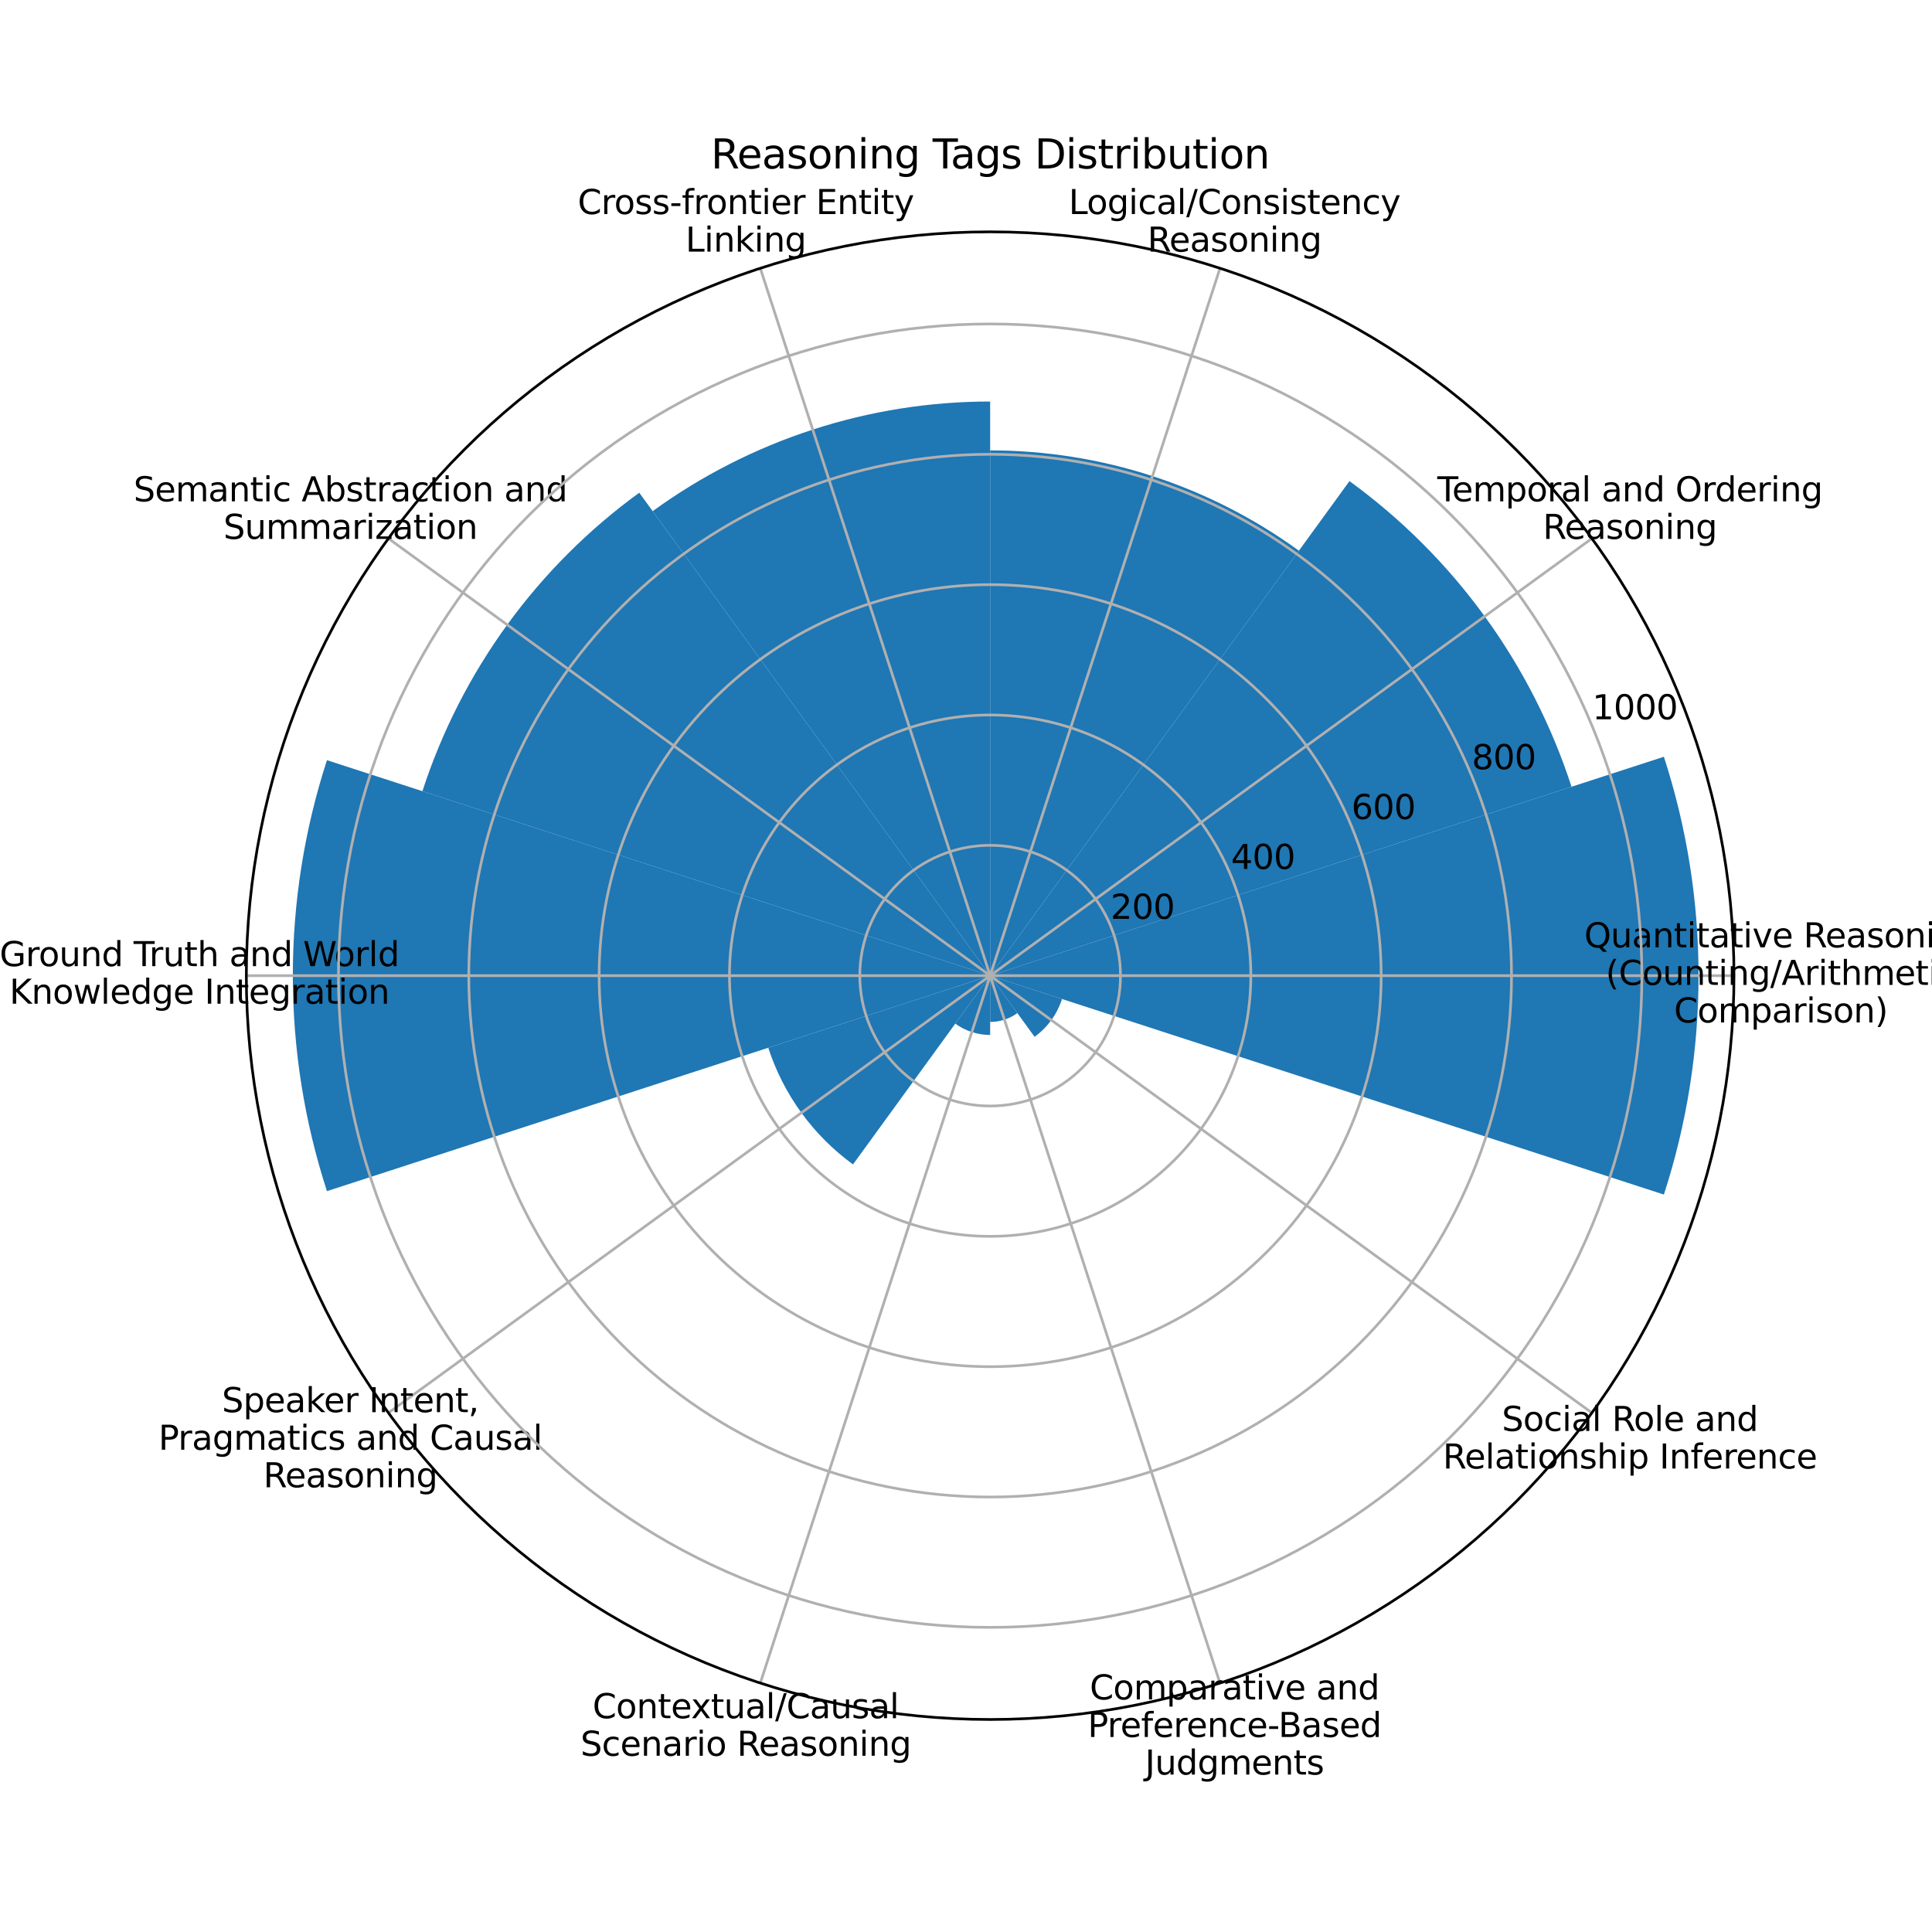 <?xml version="1.0" encoding="utf-8" standalone="no"?>
<!DOCTYPE svg PUBLIC "-//W3C//DTD SVG 1.1//EN"
  "http://www.w3.org/Graphics/SVG/1.1/DTD/svg11.dtd">
<svg xmlns:xlink="http://www.w3.org/1999/xlink" width="576pt" height="576pt" viewBox="0 0 576 576" xmlns="http://www.w3.org/2000/svg" version="1.1">
 <defs>
  <style type="text/css">*{stroke-linejoin: round; stroke-linecap: butt}</style>
 </defs>
 <g id="figure_1">
  <g id="patch_1">
   <path d="M 0 576 
L 576 576 
L 576 0 
L 0 0 
z
" style="fill: #ffffff"/>
  </g>
  <g id="axes_1">
   <g id="patch_2">
    <path d="M 516.96 290.88 
C 516.96 261.759 511.224 232.921 500.08 206.016 
C 488.935 179.112 472.6 154.664 452.008 134.072 
C 431.416 113.48 406.968 97.145 380.064 86 
C 353.159 74.856 324.321 69.12 295.2 69.12 
C 266.079 69.12 237.241 74.856 210.336 86 
C 183.432 97.145 158.984 113.48 138.392 134.072 
C 117.8 154.664 101.465 179.112 90.32 206.016 
C 79.176 232.921 73.44 261.759 73.44 290.88 
C 73.44 320.001 79.176 348.839 90.32 375.744 
C 101.465 402.648 117.8 427.096 138.392 447.688 
C 158.984 468.28 183.432 484.615 210.336 495.76 
C 237.241 506.904 266.079 512.64 295.2 512.64 
C 324.321 512.64 353.159 506.904 380.064 495.76 
C 406.968 484.615 431.416 468.28 452.008 447.688 
C 472.6 427.096 488.935 402.648 500.08 375.744 
C 511.224 348.839 516.96 320.001 516.96 290.88 
M 295.2 290.88 
C 295.2 290.88 295.2 290.88 295.2 290.88 
C 295.2 290.88 295.2 290.88 295.2 290.88 
C 295.2 290.88 295.2 290.88 295.2 290.88 
C 295.2 290.88 295.2 290.88 295.2 290.88 
C 295.2 290.88 295.2 290.88 295.2 290.88 
C 295.2 290.88 295.2 290.88 295.2 290.88 
C 295.2 290.88 295.2 290.88 295.2 290.88 
C 295.2 290.88 295.2 290.88 295.2 290.88 
C 295.2 290.88 295.2 290.88 295.2 290.88 
C 295.2 290.88 295.2 290.88 295.2 290.88 
C 295.2 290.88 295.2 290.88 295.2 290.88 
C 295.2 290.88 295.2 290.88 295.2 290.88 
C 295.2 290.88 295.2 290.88 295.2 290.88 
C 295.2 290.88 295.2 290.88 295.2 290.88 
C 295.2 290.88 295.2 290.88 295.2 290.88 
C 295.2 290.88 295.2 290.88 295.2 290.88 
z
" style="fill: #ffffff"/>
   </g>
   <g id="patch_3">
    <path d="M 295.2 290.88 
C 295.2 290.88 295.2 290.88 295.2 290.88 
C 295.2 290.88 295.2 290.88 295.2 290.88 
L 496.063 225.616 
C 502.912 246.693 506.4 268.718 506.4 290.88 
C 506.4 313.042 502.912 335.067 496.063 356.144 
z
" clip-path="url(#p65aba41183)" style="fill: #1f77b4"/>
   </g>
   <g id="patch_4">
    <path d="M 295.2 290.88 
C 295.2 290.88 295.2 290.88 295.2 290.88 
C 295.2 290.88 295.2 290.88 295.2 290.88 
L 402.324 143.437 
C 417.796 154.678 431.402 168.284 442.643 183.756 
C 453.884 199.228 462.62 216.373 468.53 234.562 
z
" clip-path="url(#p65aba41183)" style="fill: #1f77b4"/>
   </g>
   <g id="patch_5">
    <path d="M 295.2 290.88 
C 295.2 290.88 295.2 290.88 295.2 290.88 
C 295.2 290.88 295.2 290.88 295.2 290.88 
L 295.2 134.277 
C 311.633 134.277 327.964 136.864 343.593 141.942 
C 359.222 147.02 373.954 154.527 387.249 164.186 
z
" clip-path="url(#p65aba41183)" style="fill: #1f77b4"/>
   </g>
   <g id="patch_6">
    <path d="M 295.2 290.88 
C 295.2 290.88 295.2 290.88 295.2 290.88 
C 295.2 290.88 295.2 290.88 295.2 290.88 
L 194.586 152.397 
C 209.118 141.839 225.221 133.634 242.304 128.083 
C 259.387 122.532 277.238 119.705 295.2 119.705 
z
" clip-path="url(#p65aba41183)" style="fill: #1f77b4"/>
   </g>
   <g id="patch_7">
    <path d="M 295.2 290.88 
C 295.2 290.88 295.2 290.88 295.2 290.88 
C 295.2 290.88 295.2 290.88 295.2 290.88 
L 125.935 235.883 
C 131.707 218.121 140.238 201.378 151.215 186.269 
C 162.192 171.16 175.48 157.872 190.589 146.895 
z
" clip-path="url(#p65aba41183)" style="fill: #1f77b4"/>
   </g>
   <g id="patch_8">
    <path d="M 295.2 290.88 
C 295.2 290.88 295.2 290.88 295.2 290.88 
C 295.2 290.88 295.2 290.88 295.2 290.88 
L 97.478 355.124 
C 90.737 334.376 87.303 312.696 87.303 290.88 
C 87.303 269.064 90.737 247.384 97.478 226.636 
z
" clip-path="url(#p65aba41183)" style="fill: #1f77b4"/>
   </g>
   <g id="patch_9">
    <path d="M 295.2 290.88 
C 295.2 290.88 295.2 290.88 295.2 290.88 
C 295.2 290.88 295.2 290.88 295.2 290.88 
L 254.315 347.154 
C 248.41 342.863 243.217 337.67 238.926 331.765 
C 234.636 325.86 231.302 319.316 229.046 312.375 
z
" clip-path="url(#p65aba41183)" style="fill: #1f77b4"/>
   </g>
   <g id="patch_10">
    <path d="M 295.2 290.88 
C 295.2 290.88 295.2 290.88 295.2 290.88 
C 295.2 290.88 295.2 290.88 295.2 290.88 
L 295.2 308.561 
C 293.345 308.561 291.501 308.269 289.736 307.696 
C 287.972 307.122 286.308 306.275 284.807 305.184 
z
" clip-path="url(#p65aba41183)" style="fill: #1f77b4"/>
   </g>
   <g id="patch_11">
    <path d="M 295.2 290.88 
C 295.2 290.88 295.2 290.88 295.2 290.88 
C 295.2 290.88 295.2 290.88 295.2 290.88 
L 303.309 302.04 
C 302.137 302.891 300.84 303.553 299.463 304 
C 298.086 304.447 296.648 304.675 295.2 304.675 
z
" clip-path="url(#p65aba41183)" style="fill: #1f77b4"/>
   </g>
   <g id="patch_12">
    <path d="M 295.2 290.88 
C 295.2 290.88 295.2 290.88 295.2 290.88 
C 295.2 290.88 295.2 290.88 295.2 290.88 
L 316.635 297.845 
C 315.904 300.094 314.824 302.214 313.434 304.128 
C 312.044 306.041 310.361 307.724 308.448 309.114 
z
" clip-path="url(#p65aba41183)" style="fill: #1f77b4"/>
   </g>
   <g id="matplotlib.axis_1">
    <g id="xtick_1">
     <g id="line2d_1">
      <path d="M 295.2 290.88 
L 516.96 290.88 
" clip-path="url(#p65aba41183)" style="fill: none; stroke: #b0b0b0; stroke-width: 0.8; stroke-linecap: square"/>
     </g>
     <g id="text_1">
      <!-- Quantitative Reasoning -->
      <g transform="translate(472.32 282.442) scale(0.1 -0.1)">
       <defs>
        <path id="DejaVuSans-51" d="M 2522 4238 
Q 1834 4238 1429 3725 
Q 1025 3213 1025 2328 
Q 1025 1447 1429 934 
Q 1834 422 2522 422 
Q 3209 422 3611 934 
Q 4013 1447 4013 2328 
Q 4013 3213 3611 3725 
Q 3209 4238 2522 4238 
z
M 3406 84 
L 4238 -825 
L 3475 -825 
L 2784 -78 
Q 2681 -84 2626 -87 
Q 2572 -91 2522 -91 
Q 1538 -91 948 567 
Q 359 1225 359 2328 
Q 359 3434 948 4092 
Q 1538 4750 2522 4750 
Q 3503 4750 4090 4092 
Q 4678 3434 4678 2328 
Q 4678 1516 4351 937 
Q 4025 359 3406 84 
z
" transform="scale(0.016)"/>
        <path id="DejaVuSans-75" d="M 544 1381 
L 544 3500 
L 1119 3500 
L 1119 1403 
Q 1119 906 1312 657 
Q 1506 409 1894 409 
Q 2359 409 2629 706 
Q 2900 1003 2900 1516 
L 2900 3500 
L 3475 3500 
L 3475 0 
L 2900 0 
L 2900 538 
Q 2691 219 2414 64 
Q 2138 -91 1772 -91 
Q 1169 -91 856 284 
Q 544 659 544 1381 
z
M 1991 3584 
L 1991 3584 
z
" transform="scale(0.016)"/>
        <path id="DejaVuSans-61" d="M 2194 1759 
Q 1497 1759 1228 1600 
Q 959 1441 959 1056 
Q 959 750 1161 570 
Q 1363 391 1709 391 
Q 2188 391 2477 730 
Q 2766 1069 2766 1631 
L 2766 1759 
L 2194 1759 
z
M 3341 1997 
L 3341 0 
L 2766 0 
L 2766 531 
Q 2569 213 2275 61 
Q 1981 -91 1556 -91 
Q 1019 -91 701 211 
Q 384 513 384 1019 
Q 384 1609 779 1909 
Q 1175 2209 1959 2209 
L 2766 2209 
L 2766 2266 
Q 2766 2663 2505 2880 
Q 2244 3097 1772 3097 
Q 1472 3097 1187 3025 
Q 903 2953 641 2809 
L 641 3341 
Q 956 3463 1253 3523 
Q 1550 3584 1831 3584 
Q 2591 3584 2966 3190 
Q 3341 2797 3341 1997 
z
" transform="scale(0.016)"/>
        <path id="DejaVuSans-6e" d="M 3513 2113 
L 3513 0 
L 2938 0 
L 2938 2094 
Q 2938 2591 2744 2837 
Q 2550 3084 2163 3084 
Q 1697 3084 1428 2787 
Q 1159 2491 1159 1978 
L 1159 0 
L 581 0 
L 581 3500 
L 1159 3500 
L 1159 2956 
Q 1366 3272 1645 3428 
Q 1925 3584 2291 3584 
Q 2894 3584 3203 3211 
Q 3513 2838 3513 2113 
z
" transform="scale(0.016)"/>
        <path id="DejaVuSans-74" d="M 1172 4494 
L 1172 3500 
L 2356 3500 
L 2356 3053 
L 1172 3053 
L 1172 1153 
Q 1172 725 1289 603 
Q 1406 481 1766 481 
L 2356 481 
L 2356 0 
L 1766 0 
Q 1100 0 847 248 
Q 594 497 594 1153 
L 594 3053 
L 172 3053 
L 172 3500 
L 594 3500 
L 594 4494 
L 1172 4494 
z
" transform="scale(0.016)"/>
        <path id="DejaVuSans-69" d="M 603 3500 
L 1178 3500 
L 1178 0 
L 603 0 
L 603 3500 
z
M 603 4863 
L 1178 4863 
L 1178 4134 
L 603 4134 
L 603 4863 
z
" transform="scale(0.016)"/>
        <path id="DejaVuSans-76" d="M 191 3500 
L 800 3500 
L 1894 563 
L 2988 3500 
L 3597 3500 
L 2284 0 
L 1503 0 
L 191 3500 
z
" transform="scale(0.016)"/>
        <path id="DejaVuSans-65" d="M 3597 1894 
L 3597 1613 
L 953 1613 
Q 991 1019 1311 708 
Q 1631 397 2203 397 
Q 2534 397 2845 478 
Q 3156 559 3463 722 
L 3463 178 
Q 3153 47 2828 -22 
Q 2503 -91 2169 -91 
Q 1331 -91 842 396 
Q 353 884 353 1716 
Q 353 2575 817 3079 
Q 1281 3584 2069 3584 
Q 2775 3584 3186 3129 
Q 3597 2675 3597 1894 
z
M 3022 2063 
Q 3016 2534 2758 2815 
Q 2500 3097 2075 3097 
Q 1594 3097 1305 2825 
Q 1016 2553 972 2059 
L 3022 2063 
z
" transform="scale(0.016)"/>
        <path id="DejaVuSans-20" transform="scale(0.016)"/>
        <path id="DejaVuSans-52" d="M 2841 2188 
Q 3044 2119 3236 1894 
Q 3428 1669 3622 1275 
L 4263 0 
L 3584 0 
L 2988 1197 
Q 2756 1666 2539 1819 
Q 2322 1972 1947 1972 
L 1259 1972 
L 1259 0 
L 628 0 
L 628 4666 
L 2053 4666 
Q 2853 4666 3247 4331 
Q 3641 3997 3641 3322 
Q 3641 2881 3436 2590 
Q 3231 2300 2841 2188 
z
M 1259 4147 
L 1259 2491 
L 2053 2491 
Q 2509 2491 2742 2702 
Q 2975 2913 2975 3322 
Q 2975 3731 2742 3939 
Q 2509 4147 2053 4147 
L 1259 4147 
z
" transform="scale(0.016)"/>
        <path id="DejaVuSans-73" d="M 2834 3397 
L 2834 2853 
Q 2591 2978 2328 3040 
Q 2066 3103 1784 3103 
Q 1356 3103 1142 2972 
Q 928 2841 928 2578 
Q 928 2378 1081 2264 
Q 1234 2150 1697 2047 
L 1894 2003 
Q 2506 1872 2764 1633 
Q 3022 1394 3022 966 
Q 3022 478 2636 193 
Q 2250 -91 1575 -91 
Q 1294 -91 989 -36 
Q 684 19 347 128 
L 347 722 
Q 666 556 975 473 
Q 1284 391 1588 391 
Q 1994 391 2212 530 
Q 2431 669 2431 922 
Q 2431 1156 2273 1281 
Q 2116 1406 1581 1522 
L 1381 1569 
Q 847 1681 609 1914 
Q 372 2147 372 2553 
Q 372 3047 722 3315 
Q 1072 3584 1716 3584 
Q 2034 3584 2315 3537 
Q 2597 3491 2834 3397 
z
" transform="scale(0.016)"/>
        <path id="DejaVuSans-6f" d="M 1959 3097 
Q 1497 3097 1228 2736 
Q 959 2375 959 1747 
Q 959 1119 1226 758 
Q 1494 397 1959 397 
Q 2419 397 2687 759 
Q 2956 1122 2956 1747 
Q 2956 2369 2687 2733 
Q 2419 3097 1959 3097 
z
M 1959 3584 
Q 2709 3584 3137 3096 
Q 3566 2609 3566 1747 
Q 3566 888 3137 398 
Q 2709 -91 1959 -91 
Q 1206 -91 779 398 
Q 353 888 353 1747 
Q 353 2609 779 3096 
Q 1206 3584 1959 3584 
z
" transform="scale(0.016)"/>
        <path id="DejaVuSans-67" d="M 2906 1791 
Q 2906 2416 2648 2759 
Q 2391 3103 1925 3103 
Q 1463 3103 1205 2759 
Q 947 2416 947 1791 
Q 947 1169 1205 825 
Q 1463 481 1925 481 
Q 2391 481 2648 825 
Q 2906 1169 2906 1791 
z
M 3481 434 
Q 3481 -459 3084 -895 
Q 2688 -1331 1869 -1331 
Q 1566 -1331 1297 -1286 
Q 1028 -1241 775 -1147 
L 775 -588 
Q 1028 -725 1275 -790 
Q 1522 -856 1778 -856 
Q 2344 -856 2625 -561 
Q 2906 -266 2906 331 
L 2906 616 
Q 2728 306 2450 153 
Q 2172 0 1784 0 
Q 1141 0 747 490 
Q 353 981 353 1791 
Q 353 2603 747 3093 
Q 1141 3584 1784 3584 
Q 2172 3584 2450 3431 
Q 2728 3278 2906 2969 
L 2906 3500 
L 3481 3500 
L 3481 434 
z
" transform="scale(0.016)"/>
       </defs>
       <use xlink:href="#DejaVuSans-51"/>
       <use xlink:href="#DejaVuSans-75" transform="translate(78.711 0)"/>
       <use xlink:href="#DejaVuSans-61" transform="translate(142.09 0)"/>
       <use xlink:href="#DejaVuSans-6e" transform="translate(203.369 0)"/>
       <use xlink:href="#DejaVuSans-74" transform="translate(266.748 0)"/>
       <use xlink:href="#DejaVuSans-69" transform="translate(305.957 0)"/>
       <use xlink:href="#DejaVuSans-74" transform="translate(333.74 0)"/>
       <use xlink:href="#DejaVuSans-61" transform="translate(372.949 0)"/>
       <use xlink:href="#DejaVuSans-74" transform="translate(434.229 0)"/>
       <use xlink:href="#DejaVuSans-69" transform="translate(473.438 0)"/>
       <use xlink:href="#DejaVuSans-76" transform="translate(501.221 0)"/>
       <use xlink:href="#DejaVuSans-65" transform="translate(560.4 0)"/>
       <use xlink:href="#DejaVuSans-20" transform="translate(621.924 0)"/>
       <use xlink:href="#DejaVuSans-52" transform="translate(653.711 0)"/>
       <use xlink:href="#DejaVuSans-65" transform="translate(718.693 0)"/>
       <use xlink:href="#DejaVuSans-61" transform="translate(780.217 0)"/>
       <use xlink:href="#DejaVuSans-73" transform="translate(841.496 0)"/>
       <use xlink:href="#DejaVuSans-6f" transform="translate(893.596 0)"/>
       <use xlink:href="#DejaVuSans-6e" transform="translate(954.777 0)"/>
       <use xlink:href="#DejaVuSans-69" transform="translate(1018.156 0)"/>
       <use xlink:href="#DejaVuSans-6e" transform="translate(1045.939 0)"/>
       <use xlink:href="#DejaVuSans-67" transform="translate(1109.318 0)"/>
      </g>
      <!-- (Counting/Arithmetic -->
      <g transform="translate(478.705 293.639) scale(0.1 -0.1)">
       <defs>
        <path id="DejaVuSans-28" d="M 1984 4856 
Q 1566 4138 1362 3434 
Q 1159 2731 1159 2009 
Q 1159 1288 1364 580 
Q 1569 -128 1984 -844 
L 1484 -844 
Q 1016 -109 783 600 
Q 550 1309 550 2009 
Q 550 2706 781 3412 
Q 1013 4119 1484 4856 
L 1984 4856 
z
" transform="scale(0.016)"/>
        <path id="DejaVuSans-43" d="M 4122 4306 
L 4122 3641 
Q 3803 3938 3442 4084 
Q 3081 4231 2675 4231 
Q 1875 4231 1450 3742 
Q 1025 3253 1025 2328 
Q 1025 1406 1450 917 
Q 1875 428 2675 428 
Q 3081 428 3442 575 
Q 3803 722 4122 1019 
L 4122 359 
Q 3791 134 3420 21 
Q 3050 -91 2638 -91 
Q 1578 -91 968 557 
Q 359 1206 359 2328 
Q 359 3453 968 4101 
Q 1578 4750 2638 4750 
Q 3056 4750 3426 4639 
Q 3797 4528 4122 4306 
z
" transform="scale(0.016)"/>
        <path id="DejaVuSans-2f" d="M 1625 4666 
L 2156 4666 
L 531 -594 
L 0 -594 
L 1625 4666 
z
" transform="scale(0.016)"/>
        <path id="DejaVuSans-41" d="M 2188 4044 
L 1331 1722 
L 3047 1722 
L 2188 4044 
z
M 1831 4666 
L 2547 4666 
L 4325 0 
L 3669 0 
L 3244 1197 
L 1141 1197 
L 716 0 
L 50 0 
L 1831 4666 
z
" transform="scale(0.016)"/>
        <path id="DejaVuSans-72" d="M 2631 2963 
Q 2534 3019 2420 3045 
Q 2306 3072 2169 3072 
Q 1681 3072 1420 2755 
Q 1159 2438 1159 1844 
L 1159 0 
L 581 0 
L 581 3500 
L 1159 3500 
L 1159 2956 
Q 1341 3275 1631 3429 
Q 1922 3584 2338 3584 
Q 2397 3584 2469 3576 
Q 2541 3569 2628 3553 
L 2631 2963 
z
" transform="scale(0.016)"/>
        <path id="DejaVuSans-68" d="M 3513 2113 
L 3513 0 
L 2938 0 
L 2938 2094 
Q 2938 2591 2744 2837 
Q 2550 3084 2163 3084 
Q 1697 3084 1428 2787 
Q 1159 2491 1159 1978 
L 1159 0 
L 581 0 
L 581 4863 
L 1159 4863 
L 1159 2956 
Q 1366 3272 1645 3428 
Q 1925 3584 2291 3584 
Q 2894 3584 3203 3211 
Q 3513 2838 3513 2113 
z
" transform="scale(0.016)"/>
        <path id="DejaVuSans-6d" d="M 3328 2828 
Q 3544 3216 3844 3400 
Q 4144 3584 4550 3584 
Q 5097 3584 5394 3201 
Q 5691 2819 5691 2113 
L 5691 0 
L 5113 0 
L 5113 2094 
Q 5113 2597 4934 2840 
Q 4756 3084 4391 3084 
Q 3944 3084 3684 2787 
Q 3425 2491 3425 1978 
L 3425 0 
L 2847 0 
L 2847 2094 
Q 2847 2600 2669 2842 
Q 2491 3084 2119 3084 
Q 1678 3084 1418 2786 
Q 1159 2488 1159 1978 
L 1159 0 
L 581 0 
L 581 3500 
L 1159 3500 
L 1159 2956 
Q 1356 3278 1631 3431 
Q 1906 3584 2284 3584 
Q 2666 3584 2933 3390 
Q 3200 3197 3328 2828 
z
" transform="scale(0.016)"/>
        <path id="DejaVuSans-63" d="M 3122 3366 
L 3122 2828 
Q 2878 2963 2633 3030 
Q 2388 3097 2138 3097 
Q 1578 3097 1268 2742 
Q 959 2388 959 1747 
Q 959 1106 1268 751 
Q 1578 397 2138 397 
Q 2388 397 2633 464 
Q 2878 531 3122 666 
L 3122 134 
Q 2881 22 2623 -34 
Q 2366 -91 2075 -91 
Q 1284 -91 818 406 
Q 353 903 353 1747 
Q 353 2603 823 3093 
Q 1294 3584 2113 3584 
Q 2378 3584 2631 3529 
Q 2884 3475 3122 3366 
z
" transform="scale(0.016)"/>
       </defs>
       <use xlink:href="#DejaVuSans-28"/>
       <use xlink:href="#DejaVuSans-43" transform="translate(39.014 0)"/>
       <use xlink:href="#DejaVuSans-6f" transform="translate(108.838 0)"/>
       <use xlink:href="#DejaVuSans-75" transform="translate(170.02 0)"/>
       <use xlink:href="#DejaVuSans-6e" transform="translate(233.398 0)"/>
       <use xlink:href="#DejaVuSans-74" transform="translate(296.777 0)"/>
       <use xlink:href="#DejaVuSans-69" transform="translate(335.986 0)"/>
       <use xlink:href="#DejaVuSans-6e" transform="translate(363.77 0)"/>
       <use xlink:href="#DejaVuSans-67" transform="translate(427.148 0)"/>
       <use xlink:href="#DejaVuSans-2f" transform="translate(490.625 0)"/>
       <use xlink:href="#DejaVuSans-41" transform="translate(524.316 0)"/>
       <use xlink:href="#DejaVuSans-72" transform="translate(592.725 0)"/>
       <use xlink:href="#DejaVuSans-69" transform="translate(633.838 0)"/>
       <use xlink:href="#DejaVuSans-74" transform="translate(661.621 0)"/>
       <use xlink:href="#DejaVuSans-68" transform="translate(700.83 0)"/>
       <use xlink:href="#DejaVuSans-6d" transform="translate(764.209 0)"/>
       <use xlink:href="#DejaVuSans-65" transform="translate(861.621 0)"/>
       <use xlink:href="#DejaVuSans-74" transform="translate(923.145 0)"/>
       <use xlink:href="#DejaVuSans-69" transform="translate(962.354 0)"/>
       <use xlink:href="#DejaVuSans-63" transform="translate(990.137 0)"/>
      </g>
      <!-- Comparison) -->
      <g transform="translate(499.072 304.837) scale(0.1 -0.1)">
       <defs>
        <path id="DejaVuSans-70" d="M 1159 525 
L 1159 -1331 
L 581 -1331 
L 581 3500 
L 1159 3500 
L 1159 2969 
Q 1341 3281 1617 3432 
Q 1894 3584 2278 3584 
Q 2916 3584 3314 3078 
Q 3713 2572 3713 1747 
Q 3713 922 3314 415 
Q 2916 -91 2278 -91 
Q 1894 -91 1617 61 
Q 1341 213 1159 525 
z
M 3116 1747 
Q 3116 2381 2855 2742 
Q 2594 3103 2138 3103 
Q 1681 3103 1420 2742 
Q 1159 2381 1159 1747 
Q 1159 1113 1420 752 
Q 1681 391 2138 391 
Q 2594 391 2855 752 
Q 3116 1113 3116 1747 
z
" transform="scale(0.016)"/>
        <path id="DejaVuSans-29" d="M 513 4856 
L 1013 4856 
Q 1481 4119 1714 3412 
Q 1947 2706 1947 2009 
Q 1947 1309 1714 600 
Q 1481 -109 1013 -844 
L 513 -844 
Q 928 -128 1133 580 
Q 1338 1288 1338 2009 
Q 1338 2731 1133 3434 
Q 928 4138 513 4856 
z
" transform="scale(0.016)"/>
       </defs>
       <use xlink:href="#DejaVuSans-43"/>
       <use xlink:href="#DejaVuSans-6f" transform="translate(69.824 0)"/>
       <use xlink:href="#DejaVuSans-6d" transform="translate(131.006 0)"/>
       <use xlink:href="#DejaVuSans-70" transform="translate(228.418 0)"/>
       <use xlink:href="#DejaVuSans-61" transform="translate(291.895 0)"/>
       <use xlink:href="#DejaVuSans-72" transform="translate(353.174 0)"/>
       <use xlink:href="#DejaVuSans-69" transform="translate(394.287 0)"/>
       <use xlink:href="#DejaVuSans-73" transform="translate(422.07 0)"/>
       <use xlink:href="#DejaVuSans-6f" transform="translate(474.17 0)"/>
       <use xlink:href="#DejaVuSans-6e" transform="translate(535.352 0)"/>
       <use xlink:href="#DejaVuSans-29" transform="translate(598.73 0)"/>
      </g>
     </g>
    </g>
    <g id="xtick_2">
     <g id="line2d_2">
      <path d="M 295.2 290.88 
L 474.608 160.533 
" clip-path="url(#p65aba41183)" style="fill: none; stroke: #b0b0b0; stroke-width: 0.8; stroke-linecap: square"/>
     </g>
     <g id="text_2">
      <!-- Temporal and Ordering -->
      <g transform="translate(428.514 149.464) scale(0.1 -0.1)">
       <defs>
        <path id="DejaVuSans-54" d="M -19 4666 
L 3928 4666 
L 3928 4134 
L 2272 4134 
L 2272 0 
L 1638 0 
L 1638 4134 
L -19 4134 
L -19 4666 
z
" transform="scale(0.016)"/>
        <path id="DejaVuSans-6c" d="M 603 4863 
L 1178 4863 
L 1178 0 
L 603 0 
L 603 4863 
z
" transform="scale(0.016)"/>
        <path id="DejaVuSans-64" d="M 2906 2969 
L 2906 4863 
L 3481 4863 
L 3481 0 
L 2906 0 
L 2906 525 
Q 2725 213 2448 61 
Q 2172 -91 1784 -91 
Q 1150 -91 751 415 
Q 353 922 353 1747 
Q 353 2572 751 3078 
Q 1150 3584 1784 3584 
Q 2172 3584 2448 3432 
Q 2725 3281 2906 2969 
z
M 947 1747 
Q 947 1113 1208 752 
Q 1469 391 1925 391 
Q 2381 391 2643 752 
Q 2906 1113 2906 1747 
Q 2906 2381 2643 2742 
Q 2381 3103 1925 3103 
Q 1469 3103 1208 2742 
Q 947 2381 947 1747 
z
" transform="scale(0.016)"/>
        <path id="DejaVuSans-4f" d="M 2522 4238 
Q 1834 4238 1429 3725 
Q 1025 3213 1025 2328 
Q 1025 1447 1429 934 
Q 1834 422 2522 422 
Q 3209 422 3611 934 
Q 4013 1447 4013 2328 
Q 4013 3213 3611 3725 
Q 3209 4238 2522 4238 
z
M 2522 4750 
Q 3503 4750 4090 4092 
Q 4678 3434 4678 2328 
Q 4678 1225 4090 567 
Q 3503 -91 2522 -91 
Q 1538 -91 948 565 
Q 359 1222 359 2328 
Q 359 3434 948 4092 
Q 1538 4750 2522 4750 
z
" transform="scale(0.016)"/>
       </defs>
       <use xlink:href="#DejaVuSans-54"/>
       <use xlink:href="#DejaVuSans-65" transform="translate(44.084 0)"/>
       <use xlink:href="#DejaVuSans-6d" transform="translate(105.607 0)"/>
       <use xlink:href="#DejaVuSans-70" transform="translate(203.02 0)"/>
       <use xlink:href="#DejaVuSans-6f" transform="translate(266.496 0)"/>
       <use xlink:href="#DejaVuSans-72" transform="translate(327.678 0)"/>
       <use xlink:href="#DejaVuSans-61" transform="translate(368.791 0)"/>
       <use xlink:href="#DejaVuSans-6c" transform="translate(430.07 0)"/>
       <use xlink:href="#DejaVuSans-20" transform="translate(457.854 0)"/>
       <use xlink:href="#DejaVuSans-61" transform="translate(489.641 0)"/>
       <use xlink:href="#DejaVuSans-6e" transform="translate(550.92 0)"/>
       <use xlink:href="#DejaVuSans-64" transform="translate(614.299 0)"/>
       <use xlink:href="#DejaVuSans-20" transform="translate(677.775 0)"/>
       <use xlink:href="#DejaVuSans-4f" transform="translate(709.562 0)"/>
       <use xlink:href="#DejaVuSans-72" transform="translate(788.273 0)"/>
       <use xlink:href="#DejaVuSans-64" transform="translate(827.637 0)"/>
       <use xlink:href="#DejaVuSans-65" transform="translate(891.113 0)"/>
       <use xlink:href="#DejaVuSans-72" transform="translate(952.637 0)"/>
       <use xlink:href="#DejaVuSans-69" transform="translate(993.75 0)"/>
       <use xlink:href="#DejaVuSans-6e" transform="translate(1021.533 0)"/>
       <use xlink:href="#DejaVuSans-67" transform="translate(1084.912 0)"/>
      </g>
      <!-- Reasoning -->
      <g transform="translate(459.979 160.662) scale(0.1 -0.1)">
       <use xlink:href="#DejaVuSans-52"/>
       <use xlink:href="#DejaVuSans-65" transform="translate(64.982 0)"/>
       <use xlink:href="#DejaVuSans-61" transform="translate(126.506 0)"/>
       <use xlink:href="#DejaVuSans-73" transform="translate(187.785 0)"/>
       <use xlink:href="#DejaVuSans-6f" transform="translate(239.885 0)"/>
       <use xlink:href="#DejaVuSans-6e" transform="translate(301.066 0)"/>
       <use xlink:href="#DejaVuSans-69" transform="translate(364.445 0)"/>
       <use xlink:href="#DejaVuSans-6e" transform="translate(392.229 0)"/>
       <use xlink:href="#DejaVuSans-67" transform="translate(455.607 0)"/>
      </g>
     </g>
    </g>
    <g id="xtick_3">
     <g id="line2d_3">
      <path d="M 295.2 290.88 
L 363.728 79.974 
" clip-path="url(#p65aba41183)" style="fill: none; stroke: #b0b0b0; stroke-width: 0.8; stroke-linecap: square"/>
     </g>
     <g id="text_3">
      <!-- Logical/Consistency -->
      <g transform="translate(318.614 63.819) scale(0.1 -0.1)">
       <defs>
        <path id="DejaVuSans-4c" d="M 628 4666 
L 1259 4666 
L 1259 531 
L 3531 531 
L 3531 0 
L 628 0 
L 628 4666 
z
" transform="scale(0.016)"/>
        <path id="DejaVuSans-79" d="M 2059 -325 
Q 1816 -950 1584 -1140 
Q 1353 -1331 966 -1331 
L 506 -1331 
L 506 -850 
L 844 -850 
Q 1081 -850 1212 -737 
Q 1344 -625 1503 -206 
L 1606 56 
L 191 3500 
L 800 3500 
L 1894 763 
L 2988 3500 
L 3597 3500 
L 2059 -325 
z
" transform="scale(0.016)"/>
       </defs>
       <use xlink:href="#DejaVuSans-4c"/>
       <use xlink:href="#DejaVuSans-6f" transform="translate(53.963 0)"/>
       <use xlink:href="#DejaVuSans-67" transform="translate(115.145 0)"/>
       <use xlink:href="#DejaVuSans-69" transform="translate(178.621 0)"/>
       <use xlink:href="#DejaVuSans-63" transform="translate(206.404 0)"/>
       <use xlink:href="#DejaVuSans-61" transform="translate(261.385 0)"/>
       <use xlink:href="#DejaVuSans-6c" transform="translate(322.664 0)"/>
       <use xlink:href="#DejaVuSans-2f" transform="translate(350.447 0)"/>
       <use xlink:href="#DejaVuSans-43" transform="translate(384.139 0)"/>
       <use xlink:href="#DejaVuSans-6f" transform="translate(453.963 0)"/>
       <use xlink:href="#DejaVuSans-6e" transform="translate(515.145 0)"/>
       <use xlink:href="#DejaVuSans-73" transform="translate(578.523 0)"/>
       <use xlink:href="#DejaVuSans-69" transform="translate(630.623 0)"/>
       <use xlink:href="#DejaVuSans-73" transform="translate(658.406 0)"/>
       <use xlink:href="#DejaVuSans-74" transform="translate(710.506 0)"/>
       <use xlink:href="#DejaVuSans-65" transform="translate(749.715 0)"/>
       <use xlink:href="#DejaVuSans-6e" transform="translate(811.238 0)"/>
       <use xlink:href="#DejaVuSans-63" transform="translate(874.617 0)"/>
       <use xlink:href="#DejaVuSans-79" transform="translate(929.598 0)"/>
      </g>
      <!-- Reasoning -->
      <g transform="translate(342.099 75.017) scale(0.1 -0.1)">
       <use xlink:href="#DejaVuSans-52"/>
       <use xlink:href="#DejaVuSans-65" transform="translate(64.982 0)"/>
       <use xlink:href="#DejaVuSans-61" transform="translate(126.506 0)"/>
       <use xlink:href="#DejaVuSans-73" transform="translate(187.785 0)"/>
       <use xlink:href="#DejaVuSans-6f" transform="translate(239.885 0)"/>
       <use xlink:href="#DejaVuSans-6e" transform="translate(301.066 0)"/>
       <use xlink:href="#DejaVuSans-69" transform="translate(364.445 0)"/>
       <use xlink:href="#DejaVuSans-6e" transform="translate(392.229 0)"/>
       <use xlink:href="#DejaVuSans-67" transform="translate(455.607 0)"/>
      </g>
     </g>
    </g>
    <g id="xtick_4">
     <g id="line2d_4">
      <path d="M 295.2 290.88 
L 226.672 79.974 
" clip-path="url(#p65aba41183)" style="fill: none; stroke: #b0b0b0; stroke-width: 0.8; stroke-linecap: square"/>
     </g>
     <g id="text_4">
      <!-- Cross-frontier Entity -->
      <g transform="translate(172.241 63.819) scale(0.1 -0.1)">
       <defs>
        <path id="DejaVuSans-2d" d="M 313 2009 
L 1997 2009 
L 1997 1497 
L 313 1497 
L 313 2009 
z
" transform="scale(0.016)"/>
        <path id="DejaVuSans-66" d="M 2375 4863 
L 2375 4384 
L 1825 4384 
Q 1516 4384 1395 4259 
Q 1275 4134 1275 3809 
L 1275 3500 
L 2222 3500 
L 2222 3053 
L 1275 3053 
L 1275 0 
L 697 0 
L 697 3053 
L 147 3053 
L 147 3500 
L 697 3500 
L 697 3744 
Q 697 4328 969 4595 
Q 1241 4863 1831 4863 
L 2375 4863 
z
" transform="scale(0.016)"/>
        <path id="DejaVuSans-45" d="M 628 4666 
L 3578 4666 
L 3578 4134 
L 1259 4134 
L 1259 2753 
L 3481 2753 
L 3481 2222 
L 1259 2222 
L 1259 531 
L 3634 531 
L 3634 0 
L 628 0 
L 628 4666 
z
" transform="scale(0.016)"/>
       </defs>
       <use xlink:href="#DejaVuSans-43"/>
       <use xlink:href="#DejaVuSans-72" transform="translate(69.824 0)"/>
       <use xlink:href="#DejaVuSans-6f" transform="translate(108.688 0)"/>
       <use xlink:href="#DejaVuSans-73" transform="translate(169.869 0)"/>
       <use xlink:href="#DejaVuSans-73" transform="translate(221.969 0)"/>
       <use xlink:href="#DejaVuSans-2d" transform="translate(274.068 0)"/>
       <use xlink:href="#DejaVuSans-66" transform="translate(310.152 0)"/>
       <use xlink:href="#DejaVuSans-72" transform="translate(345.357 0)"/>
       <use xlink:href="#DejaVuSans-6f" transform="translate(384.221 0)"/>
       <use xlink:href="#DejaVuSans-6e" transform="translate(445.402 0)"/>
       <use xlink:href="#DejaVuSans-74" transform="translate(508.781 0)"/>
       <use xlink:href="#DejaVuSans-69" transform="translate(547.99 0)"/>
       <use xlink:href="#DejaVuSans-65" transform="translate(575.773 0)"/>
       <use xlink:href="#DejaVuSans-72" transform="translate(637.297 0)"/>
       <use xlink:href="#DejaVuSans-20" transform="translate(678.41 0)"/>
       <use xlink:href="#DejaVuSans-45" transform="translate(710.197 0)"/>
       <use xlink:href="#DejaVuSans-6e" transform="translate(773.381 0)"/>
       <use xlink:href="#DejaVuSans-74" transform="translate(836.76 0)"/>
       <use xlink:href="#DejaVuSans-69" transform="translate(875.969 0)"/>
       <use xlink:href="#DejaVuSans-74" transform="translate(903.752 0)"/>
       <use xlink:href="#DejaVuSans-79" transform="translate(942.961 0)"/>
      </g>
      <!-- Linking -->
      <g transform="translate(204.375 75.017) scale(0.1 -0.1)">
       <defs>
        <path id="DejaVuSans-6b" d="M 581 4863 
L 1159 4863 
L 1159 1991 
L 2875 3500 
L 3609 3500 
L 1753 1863 
L 3688 0 
L 2938 0 
L 1159 1709 
L 1159 0 
L 581 0 
L 581 4863 
z
" transform="scale(0.016)"/>
       </defs>
       <use xlink:href="#DejaVuSans-4c"/>
       <use xlink:href="#DejaVuSans-69" transform="translate(55.713 0)"/>
       <use xlink:href="#DejaVuSans-6e" transform="translate(83.496 0)"/>
       <use xlink:href="#DejaVuSans-6b" transform="translate(146.875 0)"/>
       <use xlink:href="#DejaVuSans-69" transform="translate(204.785 0)"/>
       <use xlink:href="#DejaVuSans-6e" transform="translate(232.568 0)"/>
       <use xlink:href="#DejaVuSans-67" transform="translate(295.947 0)"/>
      </g>
     </g>
    </g>
    <g id="xtick_5">
     <g id="line2d_5">
      <path d="M 295.2 290.88 
L 115.792 160.533 
" clip-path="url(#p65aba41183)" style="fill: none; stroke: #b0b0b0; stroke-width: 0.8; stroke-linecap: square"/>
     </g>
     <g id="text_5">
      <!-- Semantic Abstraction and -->
      <g transform="translate(39.823 149.464) scale(0.1 -0.1)">
       <defs>
        <path id="DejaVuSans-53" d="M 3425 4513 
L 3425 3897 
Q 3066 4069 2747 4153 
Q 2428 4238 2131 4238 
Q 1616 4238 1336 4038 
Q 1056 3838 1056 3469 
Q 1056 3159 1242 3001 
Q 1428 2844 1947 2747 
L 2328 2669 
Q 3034 2534 3370 2195 
Q 3706 1856 3706 1288 
Q 3706 609 3251 259 
Q 2797 -91 1919 -91 
Q 1588 -91 1214 -16 
Q 841 59 441 206 
L 441 856 
Q 825 641 1194 531 
Q 1563 422 1919 422 
Q 2459 422 2753 634 
Q 3047 847 3047 1241 
Q 3047 1584 2836 1778 
Q 2625 1972 2144 2069 
L 1759 2144 
Q 1053 2284 737 2584 
Q 422 2884 422 3419 
Q 422 4038 858 4394 
Q 1294 4750 2059 4750 
Q 2388 4750 2728 4690 
Q 3069 4631 3425 4513 
z
" transform="scale(0.016)"/>
        <path id="DejaVuSans-62" d="M 3116 1747 
Q 3116 2381 2855 2742 
Q 2594 3103 2138 3103 
Q 1681 3103 1420 2742 
Q 1159 2381 1159 1747 
Q 1159 1113 1420 752 
Q 1681 391 2138 391 
Q 2594 391 2855 752 
Q 3116 1113 3116 1747 
z
M 1159 2969 
Q 1341 3281 1617 3432 
Q 1894 3584 2278 3584 
Q 2916 3584 3314 3078 
Q 3713 2572 3713 1747 
Q 3713 922 3314 415 
Q 2916 -91 2278 -91 
Q 1894 -91 1617 61 
Q 1341 213 1159 525 
L 1159 0 
L 581 0 
L 581 4863 
L 1159 4863 
L 1159 2969 
z
" transform="scale(0.016)"/>
       </defs>
       <use xlink:href="#DejaVuSans-53"/>
       <use xlink:href="#DejaVuSans-65" transform="translate(63.477 0)"/>
       <use xlink:href="#DejaVuSans-6d" transform="translate(125 0)"/>
       <use xlink:href="#DejaVuSans-61" transform="translate(222.412 0)"/>
       <use xlink:href="#DejaVuSans-6e" transform="translate(283.691 0)"/>
       <use xlink:href="#DejaVuSans-74" transform="translate(347.07 0)"/>
       <use xlink:href="#DejaVuSans-69" transform="translate(386.279 0)"/>
       <use xlink:href="#DejaVuSans-63" transform="translate(414.062 0)"/>
       <use xlink:href="#DejaVuSans-20" transform="translate(469.043 0)"/>
       <use xlink:href="#DejaVuSans-41" transform="translate(500.83 0)"/>
       <use xlink:href="#DejaVuSans-62" transform="translate(569.238 0)"/>
       <use xlink:href="#DejaVuSans-73" transform="translate(632.715 0)"/>
       <use xlink:href="#DejaVuSans-74" transform="translate(684.814 0)"/>
       <use xlink:href="#DejaVuSans-72" transform="translate(724.023 0)"/>
       <use xlink:href="#DejaVuSans-61" transform="translate(765.137 0)"/>
       <use xlink:href="#DejaVuSans-63" transform="translate(826.416 0)"/>
       <use xlink:href="#DejaVuSans-74" transform="translate(881.396 0)"/>
       <use xlink:href="#DejaVuSans-69" transform="translate(920.605 0)"/>
       <use xlink:href="#DejaVuSans-6f" transform="translate(948.389 0)"/>
       <use xlink:href="#DejaVuSans-6e" transform="translate(1009.57 0)"/>
       <use xlink:href="#DejaVuSans-20" transform="translate(1072.949 0)"/>
       <use xlink:href="#DejaVuSans-61" transform="translate(1104.736 0)"/>
       <use xlink:href="#DejaVuSans-6e" transform="translate(1166.016 0)"/>
       <use xlink:href="#DejaVuSans-64" transform="translate(1229.395 0)"/>
      </g>
      <!-- Summarization -->
      <g transform="translate(66.608 160.662) scale(0.1 -0.1)">
       <defs>
        <path id="DejaVuSans-7a" d="M 353 3500 
L 3084 3500 
L 3084 2975 
L 922 459 
L 3084 459 
L 3084 0 
L 275 0 
L 275 525 
L 2438 3041 
L 353 3041 
L 353 3500 
z
" transform="scale(0.016)"/>
       </defs>
       <use xlink:href="#DejaVuSans-53"/>
       <use xlink:href="#DejaVuSans-75" transform="translate(63.477 0)"/>
       <use xlink:href="#DejaVuSans-6d" transform="translate(126.855 0)"/>
       <use xlink:href="#DejaVuSans-6d" transform="translate(224.268 0)"/>
       <use xlink:href="#DejaVuSans-61" transform="translate(321.68 0)"/>
       <use xlink:href="#DejaVuSans-72" transform="translate(382.959 0)"/>
       <use xlink:href="#DejaVuSans-69" transform="translate(424.072 0)"/>
       <use xlink:href="#DejaVuSans-7a" transform="translate(451.855 0)"/>
       <use xlink:href="#DejaVuSans-61" transform="translate(504.346 0)"/>
       <use xlink:href="#DejaVuSans-74" transform="translate(565.625 0)"/>
       <use xlink:href="#DejaVuSans-69" transform="translate(604.834 0)"/>
       <use xlink:href="#DejaVuSans-6f" transform="translate(632.617 0)"/>
       <use xlink:href="#DejaVuSans-6e" transform="translate(693.799 0)"/>
      </g>
     </g>
    </g>
    <g id="xtick_6">
     <g id="line2d_6">
      <path d="M 295.2 290.88 
L 73.44 290.88 
" clip-path="url(#p65aba41183)" style="fill: none; stroke: #b0b0b0; stroke-width: 0.8; stroke-linecap: square"/>
     </g>
     <g id="text_6">
      <!-- Ground Truth and World -->
      <g transform="translate(-0.12 288.04) scale(0.1 -0.1)">
       <defs>
        <path id="DejaVuSans-47" d="M 3809 666 
L 3809 1919 
L 2778 1919 
L 2778 2438 
L 4434 2438 
L 4434 434 
Q 4069 175 3628 42 
Q 3188 -91 2688 -91 
Q 1594 -91 976 548 
Q 359 1188 359 2328 
Q 359 3472 976 4111 
Q 1594 4750 2688 4750 
Q 3144 4750 3555 4637 
Q 3966 4525 4313 4306 
L 4313 3634 
Q 3963 3931 3569 4081 
Q 3175 4231 2741 4231 
Q 1884 4231 1454 3753 
Q 1025 3275 1025 2328 
Q 1025 1384 1454 906 
Q 1884 428 2741 428 
Q 3075 428 3337 486 
Q 3600 544 3809 666 
z
" transform="scale(0.016)"/>
        <path id="DejaVuSans-57" d="M 213 4666 
L 850 4666 
L 1831 722 
L 2809 4666 
L 3519 4666 
L 4500 722 
L 5478 4666 
L 6119 4666 
L 4947 0 
L 4153 0 
L 3169 4050 
L 2175 0 
L 1381 0 
L 213 4666 
z
" transform="scale(0.016)"/>
       </defs>
       <use xlink:href="#DejaVuSans-47"/>
       <use xlink:href="#DejaVuSans-72" transform="translate(77.49 0)"/>
       <use xlink:href="#DejaVuSans-6f" transform="translate(116.354 0)"/>
       <use xlink:href="#DejaVuSans-75" transform="translate(177.535 0)"/>
       <use xlink:href="#DejaVuSans-6e" transform="translate(240.914 0)"/>
       <use xlink:href="#DejaVuSans-64" transform="translate(304.293 0)"/>
       <use xlink:href="#DejaVuSans-20" transform="translate(367.77 0)"/>
       <use xlink:href="#DejaVuSans-54" transform="translate(399.557 0)"/>
       <use xlink:href="#DejaVuSans-72" transform="translate(445.891 0)"/>
       <use xlink:href="#DejaVuSans-75" transform="translate(487.004 0)"/>
       <use xlink:href="#DejaVuSans-74" transform="translate(550.383 0)"/>
       <use xlink:href="#DejaVuSans-68" transform="translate(589.592 0)"/>
       <use xlink:href="#DejaVuSans-20" transform="translate(652.971 0)"/>
       <use xlink:href="#DejaVuSans-61" transform="translate(684.758 0)"/>
       <use xlink:href="#DejaVuSans-6e" transform="translate(746.037 0)"/>
       <use xlink:href="#DejaVuSans-64" transform="translate(809.416 0)"/>
       <use xlink:href="#DejaVuSans-20" transform="translate(872.893 0)"/>
       <use xlink:href="#DejaVuSans-57" transform="translate(904.68 0)"/>
       <use xlink:href="#DejaVuSans-6f" transform="translate(997.682 0)"/>
       <use xlink:href="#DejaVuSans-72" transform="translate(1058.863 0)"/>
       <use xlink:href="#DejaVuSans-6c" transform="translate(1099.977 0)"/>
       <use xlink:href="#DejaVuSans-64" transform="translate(1127.76 0)"/>
      </g>
      <!-- Knowledge Integration -->
      <g transform="translate(2.813 299.238) scale(0.1 -0.1)">
       <defs>
        <path id="DejaVuSans-4b" d="M 628 4666 
L 1259 4666 
L 1259 2694 
L 3353 4666 
L 4166 4666 
L 1850 2491 
L 4331 0 
L 3500 0 
L 1259 2247 
L 1259 0 
L 628 0 
L 628 4666 
z
" transform="scale(0.016)"/>
        <path id="DejaVuSans-77" d="M 269 3500 
L 844 3500 
L 1563 769 
L 2278 3500 
L 2956 3500 
L 3675 769 
L 4391 3500 
L 4966 3500 
L 4050 0 
L 3372 0 
L 2619 2869 
L 1863 0 
L 1184 0 
L 269 3500 
z
" transform="scale(0.016)"/>
        <path id="DejaVuSans-49" d="M 628 4666 
L 1259 4666 
L 1259 0 
L 628 0 
L 628 4666 
z
" transform="scale(0.016)"/>
       </defs>
       <use xlink:href="#DejaVuSans-4b"/>
       <use xlink:href="#DejaVuSans-6e" transform="translate(65.576 0)"/>
       <use xlink:href="#DejaVuSans-6f" transform="translate(128.955 0)"/>
       <use xlink:href="#DejaVuSans-77" transform="translate(190.137 0)"/>
       <use xlink:href="#DejaVuSans-6c" transform="translate(271.924 0)"/>
       <use xlink:href="#DejaVuSans-65" transform="translate(299.707 0)"/>
       <use xlink:href="#DejaVuSans-64" transform="translate(361.23 0)"/>
       <use xlink:href="#DejaVuSans-67" transform="translate(424.707 0)"/>
       <use xlink:href="#DejaVuSans-65" transform="translate(488.184 0)"/>
       <use xlink:href="#DejaVuSans-20" transform="translate(549.707 0)"/>
       <use xlink:href="#DejaVuSans-49" transform="translate(581.494 0)"/>
       <use xlink:href="#DejaVuSans-6e" transform="translate(610.986 0)"/>
       <use xlink:href="#DejaVuSans-74" transform="translate(674.365 0)"/>
       <use xlink:href="#DejaVuSans-65" transform="translate(713.574 0)"/>
       <use xlink:href="#DejaVuSans-67" transform="translate(775.098 0)"/>
       <use xlink:href="#DejaVuSans-72" transform="translate(838.574 0)"/>
       <use xlink:href="#DejaVuSans-61" transform="translate(879.688 0)"/>
       <use xlink:href="#DejaVuSans-74" transform="translate(940.967 0)"/>
       <use xlink:href="#DejaVuSans-69" transform="translate(980.176 0)"/>
       <use xlink:href="#DejaVuSans-6f" transform="translate(1007.959 0)"/>
       <use xlink:href="#DejaVuSans-6e" transform="translate(1069.141 0)"/>
      </g>
     </g>
    </g>
    <g id="xtick_7">
     <g id="line2d_7">
      <path d="M 295.2 290.88 
L 115.792 421.227 
" clip-path="url(#p65aba41183)" style="fill: none; stroke: #b0b0b0; stroke-width: 0.8; stroke-linecap: square"/>
     </g>
     <g id="text_7">
      <!-- Speaker Intent, -->
      <g transform="translate(66.143 421.018) scale(0.1 -0.1)">
       <defs>
        <path id="DejaVuSans-2c" d="M 750 794 
L 1409 794 
L 1409 256 
L 897 -744 
L 494 -744 
L 750 256 
L 750 794 
z
" transform="scale(0.016)"/>
       </defs>
       <use xlink:href="#DejaVuSans-53"/>
       <use xlink:href="#DejaVuSans-70" transform="translate(63.477 0)"/>
       <use xlink:href="#DejaVuSans-65" transform="translate(126.953 0)"/>
       <use xlink:href="#DejaVuSans-61" transform="translate(188.477 0)"/>
       <use xlink:href="#DejaVuSans-6b" transform="translate(249.756 0)"/>
       <use xlink:href="#DejaVuSans-65" transform="translate(304.041 0)"/>
       <use xlink:href="#DejaVuSans-72" transform="translate(365.564 0)"/>
       <use xlink:href="#DejaVuSans-20" transform="translate(406.678 0)"/>
       <use xlink:href="#DejaVuSans-49" transform="translate(438.465 0)"/>
       <use xlink:href="#DejaVuSans-6e" transform="translate(467.957 0)"/>
       <use xlink:href="#DejaVuSans-74" transform="translate(531.336 0)"/>
       <use xlink:href="#DejaVuSans-65" transform="translate(570.545 0)"/>
       <use xlink:href="#DejaVuSans-6e" transform="translate(632.068 0)"/>
       <use xlink:href="#DejaVuSans-74" transform="translate(695.447 0)"/>
       <use xlink:href="#DejaVuSans-2c" transform="translate(734.656 0)"/>
      </g>
      <!-- Pragmatics and Causal -->
      <g transform="translate(47.24 432.216) scale(0.1 -0.1)">
       <defs>
        <path id="DejaVuSans-50" d="M 1259 4147 
L 1259 2394 
L 2053 2394 
Q 2494 2394 2734 2622 
Q 2975 2850 2975 3272 
Q 2975 3691 2734 3919 
Q 2494 4147 2053 4147 
L 1259 4147 
z
M 628 4666 
L 2053 4666 
Q 2838 4666 3239 4311 
Q 3641 3956 3641 3272 
Q 3641 2581 3239 2228 
Q 2838 1875 2053 1875 
L 1259 1875 
L 1259 0 
L 628 0 
L 628 4666 
z
" transform="scale(0.016)"/>
       </defs>
       <use xlink:href="#DejaVuSans-50"/>
       <use xlink:href="#DejaVuSans-72" transform="translate(58.553 0)"/>
       <use xlink:href="#DejaVuSans-61" transform="translate(99.666 0)"/>
       <use xlink:href="#DejaVuSans-67" transform="translate(160.945 0)"/>
       <use xlink:href="#DejaVuSans-6d" transform="translate(224.422 0)"/>
       <use xlink:href="#DejaVuSans-61" transform="translate(321.834 0)"/>
       <use xlink:href="#DejaVuSans-74" transform="translate(383.113 0)"/>
       <use xlink:href="#DejaVuSans-69" transform="translate(422.322 0)"/>
       <use xlink:href="#DejaVuSans-63" transform="translate(450.105 0)"/>
       <use xlink:href="#DejaVuSans-73" transform="translate(505.086 0)"/>
       <use xlink:href="#DejaVuSans-20" transform="translate(557.186 0)"/>
       <use xlink:href="#DejaVuSans-61" transform="translate(588.973 0)"/>
       <use xlink:href="#DejaVuSans-6e" transform="translate(650.252 0)"/>
       <use xlink:href="#DejaVuSans-64" transform="translate(713.631 0)"/>
       <use xlink:href="#DejaVuSans-20" transform="translate(777.107 0)"/>
       <use xlink:href="#DejaVuSans-43" transform="translate(808.895 0)"/>
       <use xlink:href="#DejaVuSans-61" transform="translate(878.719 0)"/>
       <use xlink:href="#DejaVuSans-75" transform="translate(939.998 0)"/>
       <use xlink:href="#DejaVuSans-73" transform="translate(1003.377 0)"/>
       <use xlink:href="#DejaVuSans-61" transform="translate(1055.477 0)"/>
       <use xlink:href="#DejaVuSans-6c" transform="translate(1116.756 0)"/>
      </g>
      <!-- Reasoning -->
      <g transform="translate(78.511 443.413) scale(0.1 -0.1)">
       <use xlink:href="#DejaVuSans-52"/>
       <use xlink:href="#DejaVuSans-65" transform="translate(64.982 0)"/>
       <use xlink:href="#DejaVuSans-61" transform="translate(126.506 0)"/>
       <use xlink:href="#DejaVuSans-73" transform="translate(187.785 0)"/>
       <use xlink:href="#DejaVuSans-6f" transform="translate(239.885 0)"/>
       <use xlink:href="#DejaVuSans-6e" transform="translate(301.066 0)"/>
       <use xlink:href="#DejaVuSans-69" transform="translate(364.445 0)"/>
       <use xlink:href="#DejaVuSans-6e" transform="translate(392.229 0)"/>
       <use xlink:href="#DejaVuSans-67" transform="translate(455.607 0)"/>
      </g>
     </g>
    </g>
    <g id="xtick_8">
     <g id="line2d_8">
      <path d="M 295.2 290.88 
L 226.672 501.786 
" clip-path="url(#p65aba41183)" style="fill: none; stroke: #b0b0b0; stroke-width: 0.8; stroke-linecap: square"/>
     </g>
     <g id="text_8">
      <!-- Contextual/Causal -->
      <g transform="translate(176.67 512.262) scale(0.1 -0.1)">
       <defs>
        <path id="DejaVuSans-78" d="M 3513 3500 
L 2247 1797 
L 3578 0 
L 2900 0 
L 1881 1375 
L 863 0 
L 184 0 
L 1544 1831 
L 300 3500 
L 978 3500 
L 1906 2253 
L 2834 3500 
L 3513 3500 
z
" transform="scale(0.016)"/>
       </defs>
       <use xlink:href="#DejaVuSans-43"/>
       <use xlink:href="#DejaVuSans-6f" transform="translate(69.824 0)"/>
       <use xlink:href="#DejaVuSans-6e" transform="translate(131.006 0)"/>
       <use xlink:href="#DejaVuSans-74" transform="translate(194.385 0)"/>
       <use xlink:href="#DejaVuSans-65" transform="translate(233.594 0)"/>
       <use xlink:href="#DejaVuSans-78" transform="translate(293.367 0)"/>
       <use xlink:href="#DejaVuSans-74" transform="translate(352.547 0)"/>
       <use xlink:href="#DejaVuSans-75" transform="translate(391.756 0)"/>
       <use xlink:href="#DejaVuSans-61" transform="translate(455.135 0)"/>
       <use xlink:href="#DejaVuSans-6c" transform="translate(516.414 0)"/>
       <use xlink:href="#DejaVuSans-2f" transform="translate(544.197 0)"/>
       <use xlink:href="#DejaVuSans-43" transform="translate(577.889 0)"/>
       <use xlink:href="#DejaVuSans-61" transform="translate(647.713 0)"/>
       <use xlink:href="#DejaVuSans-75" transform="translate(708.992 0)"/>
       <use xlink:href="#DejaVuSans-73" transform="translate(772.371 0)"/>
       <use xlink:href="#DejaVuSans-61" transform="translate(824.471 0)"/>
       <use xlink:href="#DejaVuSans-6c" transform="translate(885.75 0)"/>
      </g>
      <!-- Scenario Reasoning -->
      <g transform="translate(173.066 523.459) scale(0.1 -0.1)">
       <use xlink:href="#DejaVuSans-53"/>
       <use xlink:href="#DejaVuSans-63" transform="translate(63.477 0)"/>
       <use xlink:href="#DejaVuSans-65" transform="translate(118.457 0)"/>
       <use xlink:href="#DejaVuSans-6e" transform="translate(179.98 0)"/>
       <use xlink:href="#DejaVuSans-61" transform="translate(243.359 0)"/>
       <use xlink:href="#DejaVuSans-72" transform="translate(304.639 0)"/>
       <use xlink:href="#DejaVuSans-69" transform="translate(345.752 0)"/>
       <use xlink:href="#DejaVuSans-6f" transform="translate(373.535 0)"/>
       <use xlink:href="#DejaVuSans-20" transform="translate(434.717 0)"/>
       <use xlink:href="#DejaVuSans-52" transform="translate(466.504 0)"/>
       <use xlink:href="#DejaVuSans-65" transform="translate(531.486 0)"/>
       <use xlink:href="#DejaVuSans-61" transform="translate(593.01 0)"/>
       <use xlink:href="#DejaVuSans-73" transform="translate(654.289 0)"/>
       <use xlink:href="#DejaVuSans-6f" transform="translate(706.389 0)"/>
       <use xlink:href="#DejaVuSans-6e" transform="translate(767.57 0)"/>
       <use xlink:href="#DejaVuSans-69" transform="translate(830.949 0)"/>
       <use xlink:href="#DejaVuSans-6e" transform="translate(858.732 0)"/>
       <use xlink:href="#DejaVuSans-67" transform="translate(922.111 0)"/>
      </g>
     </g>
    </g>
    <g id="xtick_9">
     <g id="line2d_9">
      <path d="M 295.2 290.88 
L 363.728 501.786 
" clip-path="url(#p65aba41183)" style="fill: none; stroke: #b0b0b0; stroke-width: 0.8; stroke-linecap: square"/>
     </g>
     <g id="text_9">
      <!-- Comparative and -->
      <g transform="translate(324.894 506.663) scale(0.1 -0.1)">
       <use xlink:href="#DejaVuSans-43"/>
       <use xlink:href="#DejaVuSans-6f" transform="translate(69.824 0)"/>
       <use xlink:href="#DejaVuSans-6d" transform="translate(131.006 0)"/>
       <use xlink:href="#DejaVuSans-70" transform="translate(228.418 0)"/>
       <use xlink:href="#DejaVuSans-61" transform="translate(291.895 0)"/>
       <use xlink:href="#DejaVuSans-72" transform="translate(353.174 0)"/>
       <use xlink:href="#DejaVuSans-61" transform="translate(394.287 0)"/>
       <use xlink:href="#DejaVuSans-74" transform="translate(455.566 0)"/>
       <use xlink:href="#DejaVuSans-69" transform="translate(494.775 0)"/>
       <use xlink:href="#DejaVuSans-76" transform="translate(522.559 0)"/>
       <use xlink:href="#DejaVuSans-65" transform="translate(581.738 0)"/>
       <use xlink:href="#DejaVuSans-20" transform="translate(643.262 0)"/>
       <use xlink:href="#DejaVuSans-61" transform="translate(675.049 0)"/>
       <use xlink:href="#DejaVuSans-6e" transform="translate(736.328 0)"/>
       <use xlink:href="#DejaVuSans-64" transform="translate(799.707 0)"/>
      </g>
      <!-- Preference-Based -->
      <g transform="translate(324.284 517.86) scale(0.1 -0.1)">
       <defs>
        <path id="DejaVuSans-42" d="M 1259 2228 
L 1259 519 
L 2272 519 
Q 2781 519 3026 730 
Q 3272 941 3272 1375 
Q 3272 1813 3026 2020 
Q 2781 2228 2272 2228 
L 1259 2228 
z
M 1259 4147 
L 1259 2741 
L 2194 2741 
Q 2656 2741 2882 2914 
Q 3109 3088 3109 3444 
Q 3109 3797 2882 3972 
Q 2656 4147 2194 4147 
L 1259 4147 
z
M 628 4666 
L 2241 4666 
Q 2963 4666 3353 4366 
Q 3744 4066 3744 3513 
Q 3744 3084 3544 2831 
Q 3344 2578 2956 2516 
Q 3422 2416 3680 2098 
Q 3938 1781 3938 1306 
Q 3938 681 3513 340 
Q 3088 0 2303 0 
L 628 0 
L 628 4666 
z
" transform="scale(0.016)"/>
       </defs>
       <use xlink:href="#DejaVuSans-50"/>
       <use xlink:href="#DejaVuSans-72" transform="translate(58.553 0)"/>
       <use xlink:href="#DejaVuSans-65" transform="translate(97.416 0)"/>
       <use xlink:href="#DejaVuSans-66" transform="translate(158.939 0)"/>
       <use xlink:href="#DejaVuSans-65" transform="translate(194.145 0)"/>
       <use xlink:href="#DejaVuSans-72" transform="translate(255.668 0)"/>
       <use xlink:href="#DejaVuSans-65" transform="translate(294.531 0)"/>
       <use xlink:href="#DejaVuSans-6e" transform="translate(356.055 0)"/>
       <use xlink:href="#DejaVuSans-63" transform="translate(419.434 0)"/>
       <use xlink:href="#DejaVuSans-65" transform="translate(474.414 0)"/>
       <use xlink:href="#DejaVuSans-2d" transform="translate(535.938 0)"/>
       <use xlink:href="#DejaVuSans-42" transform="translate(568.396 0)"/>
       <use xlink:href="#DejaVuSans-61" transform="translate(637 0)"/>
       <use xlink:href="#DejaVuSans-73" transform="translate(698.279 0)"/>
       <use xlink:href="#DejaVuSans-65" transform="translate(750.379 0)"/>
       <use xlink:href="#DejaVuSans-64" transform="translate(811.902 0)"/>
      </g>
      <!-- Judgments -->
      <g transform="translate(341.381 529.058) scale(0.1 -0.1)">
       <defs>
        <path id="DejaVuSans-4a" d="M 628 4666 
L 1259 4666 
L 1259 325 
Q 1259 -519 939 -900 
Q 619 -1281 -91 -1281 
L -331 -1281 
L -331 -750 
L -134 -750 
Q 284 -750 456 -515 
Q 628 -281 628 325 
L 628 4666 
z
" transform="scale(0.016)"/>
       </defs>
       <use xlink:href="#DejaVuSans-4a"/>
       <use xlink:href="#DejaVuSans-75" transform="translate(29.492 0)"/>
       <use xlink:href="#DejaVuSans-64" transform="translate(92.871 0)"/>
       <use xlink:href="#DejaVuSans-67" transform="translate(156.348 0)"/>
       <use xlink:href="#DejaVuSans-6d" transform="translate(219.824 0)"/>
       <use xlink:href="#DejaVuSans-65" transform="translate(317.236 0)"/>
       <use xlink:href="#DejaVuSans-6e" transform="translate(378.76 0)"/>
       <use xlink:href="#DejaVuSans-74" transform="translate(442.139 0)"/>
       <use xlink:href="#DejaVuSans-73" transform="translate(481.348 0)"/>
      </g>
     </g>
    </g>
    <g id="xtick_10">
     <g id="line2d_10">
      <path d="M 295.2 290.88 
L 474.608 421.227 
" clip-path="url(#p65aba41183)" style="fill: none; stroke: #b0b0b0; stroke-width: 0.8; stroke-linecap: square"/>
     </g>
     <g id="text_10">
      <!-- Social Role and -->
      <g transform="translate(447.749 426.617) scale(0.1 -0.1)">
       <use xlink:href="#DejaVuSans-53"/>
       <use xlink:href="#DejaVuSans-6f" transform="translate(63.477 0)"/>
       <use xlink:href="#DejaVuSans-63" transform="translate(124.658 0)"/>
       <use xlink:href="#DejaVuSans-69" transform="translate(179.639 0)"/>
       <use xlink:href="#DejaVuSans-61" transform="translate(207.422 0)"/>
       <use xlink:href="#DejaVuSans-6c" transform="translate(268.701 0)"/>
       <use xlink:href="#DejaVuSans-20" transform="translate(296.484 0)"/>
       <use xlink:href="#DejaVuSans-52" transform="translate(328.271 0)"/>
       <use xlink:href="#DejaVuSans-6f" transform="translate(393.254 0)"/>
       <use xlink:href="#DejaVuSans-6c" transform="translate(454.436 0)"/>
       <use xlink:href="#DejaVuSans-65" transform="translate(482.219 0)"/>
       <use xlink:href="#DejaVuSans-20" transform="translate(543.742 0)"/>
       <use xlink:href="#DejaVuSans-61" transform="translate(575.529 0)"/>
       <use xlink:href="#DejaVuSans-6e" transform="translate(636.809 0)"/>
       <use xlink:href="#DejaVuSans-64" transform="translate(700.188 0)"/>
      </g>
      <!-- Relationship Inference -->
      <g transform="translate(430.157 437.815) scale(0.1 -0.1)">
       <use xlink:href="#DejaVuSans-52"/>
       <use xlink:href="#DejaVuSans-65" transform="translate(64.982 0)"/>
       <use xlink:href="#DejaVuSans-6c" transform="translate(126.506 0)"/>
       <use xlink:href="#DejaVuSans-61" transform="translate(154.289 0)"/>
       <use xlink:href="#DejaVuSans-74" transform="translate(215.568 0)"/>
       <use xlink:href="#DejaVuSans-69" transform="translate(254.777 0)"/>
       <use xlink:href="#DejaVuSans-6f" transform="translate(282.561 0)"/>
       <use xlink:href="#DejaVuSans-6e" transform="translate(343.742 0)"/>
       <use xlink:href="#DejaVuSans-73" transform="translate(407.121 0)"/>
       <use xlink:href="#DejaVuSans-68" transform="translate(459.221 0)"/>
       <use xlink:href="#DejaVuSans-69" transform="translate(522.6 0)"/>
       <use xlink:href="#DejaVuSans-70" transform="translate(550.383 0)"/>
       <use xlink:href="#DejaVuSans-20" transform="translate(613.859 0)"/>
       <use xlink:href="#DejaVuSans-49" transform="translate(645.646 0)"/>
       <use xlink:href="#DejaVuSans-6e" transform="translate(675.139 0)"/>
       <use xlink:href="#DejaVuSans-66" transform="translate(738.518 0)"/>
       <use xlink:href="#DejaVuSans-65" transform="translate(773.723 0)"/>
       <use xlink:href="#DejaVuSans-72" transform="translate(835.246 0)"/>
       <use xlink:href="#DejaVuSans-65" transform="translate(874.109 0)"/>
       <use xlink:href="#DejaVuSans-6e" transform="translate(935.633 0)"/>
       <use xlink:href="#DejaVuSans-63" transform="translate(999.012 0)"/>
       <use xlink:href="#DejaVuSans-65" transform="translate(1053.992 0)"/>
      </g>
     </g>
    </g>
   </g>
   <g id="matplotlib.axis_2">
    <g id="ytick_1">
     <g id="line2d_11">
      <path d="M 334.059 290.88 
C 334.059 285.777 333.054 280.724 331.101 276.009 
C 329.148 271.295 326.286 267.011 322.678 263.402 
C 319.069 259.794 314.785 256.932 310.071 254.979 
C 305.356 253.026 300.303 252.021 295.2 252.021 
C 290.097 252.021 285.044 253.026 280.329 254.979 
C 275.615 256.932 271.331 259.794 267.722 263.402 
C 264.114 267.011 261.252 271.295 259.299 276.009 
C 257.346 280.724 256.341 285.777 256.341 290.88 
C 256.341 295.983 257.346 301.036 259.299 305.751 
C 261.252 310.465 264.114 314.749 267.722 318.358 
C 271.331 321.966 275.615 324.828 280.329 326.781 
C 285.044 328.734 290.097 329.739 295.2 329.739 
C 300.303 329.739 305.356 328.734 310.071 326.781 
C 314.785 324.828 319.069 321.966 322.678 318.358 
C 326.286 314.749 329.148 310.465 331.101 305.751 
C 333.054 301.036 334.059 295.983 334.059 290.88 
" clip-path="url(#p65aba41183)" style="fill: none; stroke: #b0b0b0; stroke-width: 0.8; stroke-linecap: square"/>
     </g>
     <g id="text_11">
      <!-- 200 -->
      <g transform="translate(331.101 273.93) scale(0.1 -0.1)">
       <defs>
        <path id="DejaVuSans-32" d="M 1228 531 
L 3431 531 
L 3431 0 
L 469 0 
L 469 531 
Q 828 903 1448 1529 
Q 2069 2156 2228 2338 
Q 2531 2678 2651 2914 
Q 2772 3150 2772 3378 
Q 2772 3750 2511 3984 
Q 2250 4219 1831 4219 
Q 1534 4219 1204 4116 
Q 875 4013 500 3803 
L 500 4441 
Q 881 4594 1212 4672 
Q 1544 4750 1819 4750 
Q 2544 4750 2975 4387 
Q 3406 4025 3406 3419 
Q 3406 3131 3298 2873 
Q 3191 2616 2906 2266 
Q 2828 2175 2409 1742 
Q 1991 1309 1228 531 
z
" transform="scale(0.016)"/>
        <path id="DejaVuSans-30" d="M 2034 4250 
Q 1547 4250 1301 3770 
Q 1056 3291 1056 2328 
Q 1056 1369 1301 889 
Q 1547 409 2034 409 
Q 2525 409 2770 889 
Q 3016 1369 3016 2328 
Q 3016 3291 2770 3770 
Q 2525 4250 2034 4250 
z
M 2034 4750 
Q 2819 4750 3233 4129 
Q 3647 3509 3647 2328 
Q 3647 1150 3233 529 
Q 2819 -91 2034 -91 
Q 1250 -91 836 529 
Q 422 1150 422 2328 
Q 422 3509 836 4129 
Q 1250 4750 2034 4750 
z
" transform="scale(0.016)"/>
       </defs>
       <use xlink:href="#DejaVuSans-32"/>
       <use xlink:href="#DejaVuSans-30" transform="translate(63.623 0)"/>
       <use xlink:href="#DejaVuSans-30" transform="translate(127.246 0)"/>
      </g>
     </g>
    </g>
    <g id="ytick_2">
     <g id="line2d_12">
      <path d="M 372.918 290.88 
C 372.918 280.674 370.908 270.567 367.003 261.138 
C 363.097 251.709 357.372 243.141 350.155 235.925 
C 342.939 228.708 334.371 222.983 324.942 219.077 
C 315.513 215.172 305.406 213.162 295.2 213.162 
C 284.994 213.162 274.887 215.172 265.458 219.077 
C 256.029 222.983 247.461 228.708 240.245 235.925 
C 233.028 243.141 227.303 251.709 223.397 261.138 
C 219.492 270.567 217.482 280.674 217.482 290.88 
C 217.482 301.086 219.492 311.193 223.397 320.622 
C 227.303 330.051 233.028 338.619 240.245 345.835 
C 247.461 353.052 256.029 358.777 265.458 362.683 
C 274.887 366.588 284.994 368.598 295.2 368.598 
C 305.406 368.598 315.513 366.588 324.942 362.683 
C 334.371 358.777 342.939 353.052 350.155 345.835 
C 357.372 338.619 363.097 330.051 367.003 320.622 
C 370.908 311.193 372.918 301.086 372.918 290.88 
" clip-path="url(#p65aba41183)" style="fill: none; stroke: #b0b0b0; stroke-width: 0.8; stroke-linecap: square"/>
     </g>
     <g id="text_12">
      <!-- 400 -->
      <g transform="translate(367.003 259.059) scale(0.1 -0.1)">
       <defs>
        <path id="DejaVuSans-34" d="M 2419 4116 
L 825 1625 
L 2419 1625 
L 2419 4116 
z
M 2253 4666 
L 3047 4666 
L 3047 1625 
L 3713 1625 
L 3713 1100 
L 3047 1100 
L 3047 0 
L 2419 0 
L 2419 1100 
L 313 1100 
L 313 1709 
L 2253 4666 
z
" transform="scale(0.016)"/>
       </defs>
       <use xlink:href="#DejaVuSans-34"/>
       <use xlink:href="#DejaVuSans-30" transform="translate(63.623 0)"/>
       <use xlink:href="#DejaVuSans-30" transform="translate(127.246 0)"/>
      </g>
     </g>
    </g>
    <g id="ytick_3">
     <g id="line2d_13">
      <path d="M 411.778 290.88 
C 411.778 275.571 408.762 260.411 402.904 246.268 
C 397.045 232.124 388.458 219.272 377.633 208.447 
C 366.808 197.622 353.956 189.035 339.812 183.176 
C 325.669 177.318 310.509 174.302 295.2 174.302 
C 279.891 174.302 264.731 177.318 250.588 183.176 
C 236.444 189.035 223.592 197.622 212.767 208.447 
C 201.942 219.272 193.355 232.124 187.496 246.268 
C 181.638 260.411 178.622 275.571 178.622 290.88 
C 178.622 306.189 181.638 321.349 187.496 335.492 
C 193.355 349.636 201.942 362.488 212.767 373.313 
C 223.592 384.138 236.444 392.725 250.588 398.584 
C 264.731 404.442 279.891 407.458 295.2 407.458 
C 310.509 407.458 325.669 404.442 339.812 398.584 
C 353.956 392.725 366.808 384.138 377.633 373.313 
C 388.458 362.488 397.045 349.636 402.904 335.492 
C 408.762 321.349 411.778 306.189 411.778 290.88 
" clip-path="url(#p65aba41183)" style="fill: none; stroke: #b0b0b0; stroke-width: 0.8; stroke-linecap: square"/>
     </g>
     <g id="text_13">
      <!-- 600 -->
      <g transform="translate(402.904 244.188) scale(0.1 -0.1)">
       <defs>
        <path id="DejaVuSans-36" d="M 2113 2584 
Q 1688 2584 1439 2293 
Q 1191 2003 1191 1497 
Q 1191 994 1439 701 
Q 1688 409 2113 409 
Q 2538 409 2786 701 
Q 3034 994 3034 1497 
Q 3034 2003 2786 2293 
Q 2538 2584 2113 2584 
z
M 3366 4563 
L 3366 3988 
Q 3128 4100 2886 4159 
Q 2644 4219 2406 4219 
Q 1781 4219 1451 3797 
Q 1122 3375 1075 2522 
Q 1259 2794 1537 2939 
Q 1816 3084 2150 3084 
Q 2853 3084 3261 2657 
Q 3669 2231 3669 1497 
Q 3669 778 3244 343 
Q 2819 -91 2113 -91 
Q 1303 -91 875 529 
Q 447 1150 447 2328 
Q 447 3434 972 4092 
Q 1497 4750 2381 4750 
Q 2619 4750 2861 4703 
Q 3103 4656 3366 4563 
z
" transform="scale(0.016)"/>
       </defs>
       <use xlink:href="#DejaVuSans-36"/>
       <use xlink:href="#DejaVuSans-30" transform="translate(63.623 0)"/>
       <use xlink:href="#DejaVuSans-30" transform="translate(127.246 0)"/>
      </g>
     </g>
    </g>
    <g id="ytick_4">
     <g id="line2d_14">
      <path d="M 450.637 290.88 
C 450.637 270.468 446.616 250.255 438.805 231.397 
C 430.994 212.539 419.544 195.403 405.111 180.969 
C 390.677 166.536 373.541 155.086 354.683 147.275 
C 335.825 139.464 315.612 135.443 295.2 135.443 
C 274.788 135.443 254.575 139.464 235.717 147.275 
C 216.859 155.086 199.723 166.536 185.289 180.969 
C 170.856 195.403 159.406 212.539 151.595 231.397 
C 143.784 250.255 139.763 270.468 139.763 290.88 
C 139.763 311.292 143.784 331.505 151.595 350.363 
C 159.406 369.221 170.856 386.357 185.289 400.791 
C 199.723 415.224 216.859 426.674 235.717 434.485 
C 254.575 442.296 274.788 446.317 295.2 446.317 
C 315.612 446.317 335.825 442.296 354.683 434.485 
C 373.541 426.674 390.677 415.224 405.111 400.791 
C 419.544 386.357 430.994 369.221 438.805 350.363 
C 446.616 331.505 450.637 311.292 450.637 290.88 
" clip-path="url(#p65aba41183)" style="fill: none; stroke: #b0b0b0; stroke-width: 0.8; stroke-linecap: square"/>
     </g>
     <g id="text_14">
      <!-- 800 -->
      <g transform="translate(438.805 229.317) scale(0.1 -0.1)">
       <defs>
        <path id="DejaVuSans-38" d="M 2034 2216 
Q 1584 2216 1326 1975 
Q 1069 1734 1069 1313 
Q 1069 891 1326 650 
Q 1584 409 2034 409 
Q 2484 409 2743 651 
Q 3003 894 3003 1313 
Q 3003 1734 2745 1975 
Q 2488 2216 2034 2216 
z
M 1403 2484 
Q 997 2584 770 2862 
Q 544 3141 544 3541 
Q 544 4100 942 4425 
Q 1341 4750 2034 4750 
Q 2731 4750 3128 4425 
Q 3525 4100 3525 3541 
Q 3525 3141 3298 2862 
Q 3072 2584 2669 2484 
Q 3125 2378 3379 2068 
Q 3634 1759 3634 1313 
Q 3634 634 3220 271 
Q 2806 -91 2034 -91 
Q 1263 -91 848 271 
Q 434 634 434 1313 
Q 434 1759 690 2068 
Q 947 2378 1403 2484 
z
M 1172 3481 
Q 1172 3119 1398 2916 
Q 1625 2713 2034 2713 
Q 2441 2713 2670 2916 
Q 2900 3119 2900 3481 
Q 2900 3844 2670 4047 
Q 2441 4250 2034 4250 
Q 1625 4250 1398 4047 
Q 1172 3844 1172 3481 
z
" transform="scale(0.016)"/>
       </defs>
       <use xlink:href="#DejaVuSans-38"/>
       <use xlink:href="#DejaVuSans-30" transform="translate(63.623 0)"/>
       <use xlink:href="#DejaVuSans-30" transform="translate(127.246 0)"/>
      </g>
     </g>
    </g>
    <g id="ytick_5">
     <g id="line2d_15">
      <path d="M 489.496 290.88 
C 489.496 265.365 484.47 240.099 474.706 216.526 
C 464.942 192.953 450.63 171.533 432.588 153.492 
C 414.547 135.45 393.127 121.138 369.554 111.374 
C 345.981 101.61 320.715 96.584 295.2 96.584 
C 269.685 96.584 244.419 101.61 220.846 111.374 
C 197.274 121.138 175.853 135.45 157.812 153.492 
C 139.77 171.533 125.458 192.953 115.694 216.526 
C 105.93 240.099 100.904 265.365 100.904 290.88 
C 100.904 316.395 105.93 341.661 115.694 365.234 
C 125.458 388.807 139.77 410.227 157.812 428.268 
C 175.853 446.31 197.274 460.622 220.846 470.386 
C 244.419 480.15 269.685 485.176 295.2 485.176 
C 320.715 485.176 345.981 480.15 369.554 470.386 
C 393.127 460.622 414.547 446.31 432.588 428.268 
C 450.63 410.227 464.942 388.807 474.706 365.234 
C 484.47 341.661 489.496 316.395 489.496 290.88 
" clip-path="url(#p65aba41183)" style="fill: none; stroke: #b0b0b0; stroke-width: 0.8; stroke-linecap: square"/>
     </g>
     <g id="text_15">
      <!-- 1000 -->
      <g transform="translate(474.706 214.446) scale(0.1 -0.1)">
       <defs>
        <path id="DejaVuSans-31" d="M 794 531 
L 1825 531 
L 1825 4091 
L 703 3866 
L 703 4441 
L 1819 4666 
L 2450 4666 
L 2450 531 
L 3481 531 
L 3481 0 
L 794 0 
L 794 531 
z
" transform="scale(0.016)"/>
       </defs>
       <use xlink:href="#DejaVuSans-31"/>
       <use xlink:href="#DejaVuSans-30" transform="translate(63.623 0)"/>
       <use xlink:href="#DejaVuSans-30" transform="translate(127.246 0)"/>
       <use xlink:href="#DejaVuSans-30" transform="translate(190.869 0)"/>
      </g>
     </g>
    </g>
   </g>
   <g id="patch_13">
    <path d="M 516.96 290.88 
C 516.96 261.759 511.224 232.921 500.08 206.016 
C 488.935 179.112 472.6 154.664 452.008 134.072 
C 431.416 113.48 406.968 97.145 380.064 86 
C 353.159 74.856 324.321 69.12 295.2 69.12 
C 266.079 69.12 237.241 74.856 210.336 86 
C 183.432 97.145 158.984 113.48 138.392 134.072 
C 117.8 154.664 101.465 179.112 90.32 206.016 
C 79.176 232.921 73.44 261.759 73.44 290.88 
C 73.44 320.001 79.176 348.839 90.32 375.744 
C 101.465 402.648 117.8 427.096 138.392 447.688 
C 158.984 468.28 183.432 484.615 210.336 495.76 
C 237.241 506.904 266.079 512.64 295.2 512.64 
C 324.321 512.64 353.159 506.904 380.064 495.76 
C 406.968 484.615 431.416 468.28 452.008 447.688 
C 472.6 427.096 488.935 402.648 500.08 375.744 
C 511.224 348.839 516.96 320.001 516.96 290.88 
" style="fill: none; stroke: #000000; stroke-width: 0.8; stroke-linejoin: miter; stroke-linecap: square"/>
   </g>
   <g id="text_16">
    <!-- Reasoning Tags Distribution -->
    <g transform="translate(211.952 50.221) scale(0.12 -0.12)">
     <defs>
      <path id="DejaVuSans-44" d="M 1259 4147 
L 1259 519 
L 2022 519 
Q 2988 519 3436 956 
Q 3884 1394 3884 2338 
Q 3884 3275 3436 3711 
Q 2988 4147 2022 4147 
L 1259 4147 
z
M 628 4666 
L 1925 4666 
Q 3281 4666 3915 4102 
Q 4550 3538 4550 2338 
Q 4550 1131 3912 565 
Q 3275 0 1925 0 
L 628 0 
L 628 4666 
z
" transform="scale(0.016)"/>
     </defs>
     <use xlink:href="#DejaVuSans-52"/>
     <use xlink:href="#DejaVuSans-65" transform="translate(64.982 0)"/>
     <use xlink:href="#DejaVuSans-61" transform="translate(126.506 0)"/>
     <use xlink:href="#DejaVuSans-73" transform="translate(187.785 0)"/>
     <use xlink:href="#DejaVuSans-6f" transform="translate(239.885 0)"/>
     <use xlink:href="#DejaVuSans-6e" transform="translate(301.066 0)"/>
     <use xlink:href="#DejaVuSans-69" transform="translate(364.445 0)"/>
     <use xlink:href="#DejaVuSans-6e" transform="translate(392.229 0)"/>
     <use xlink:href="#DejaVuSans-67" transform="translate(455.607 0)"/>
     <use xlink:href="#DejaVuSans-20" transform="translate(519.084 0)"/>
     <use xlink:href="#DejaVuSans-54" transform="translate(550.871 0)"/>
     <use xlink:href="#DejaVuSans-61" transform="translate(595.455 0)"/>
     <use xlink:href="#DejaVuSans-67" transform="translate(656.734 0)"/>
     <use xlink:href="#DejaVuSans-73" transform="translate(720.211 0)"/>
     <use xlink:href="#DejaVuSans-20" transform="translate(772.311 0)"/>
     <use xlink:href="#DejaVuSans-44" transform="translate(804.098 0)"/>
     <use xlink:href="#DejaVuSans-69" transform="translate(881.1 0)"/>
     <use xlink:href="#DejaVuSans-73" transform="translate(908.883 0)"/>
     <use xlink:href="#DejaVuSans-74" transform="translate(960.982 0)"/>
     <use xlink:href="#DejaVuSans-72" transform="translate(1000.191 0)"/>
     <use xlink:href="#DejaVuSans-69" transform="translate(1041.305 0)"/>
     <use xlink:href="#DejaVuSans-62" transform="translate(1069.088 0)"/>
     <use xlink:href="#DejaVuSans-75" transform="translate(1132.564 0)"/>
     <use xlink:href="#DejaVuSans-74" transform="translate(1195.943 0)"/>
     <use xlink:href="#DejaVuSans-69" transform="translate(1235.152 0)"/>
     <use xlink:href="#DejaVuSans-6f" transform="translate(1262.936 0)"/>
     <use xlink:href="#DejaVuSans-6e" transform="translate(1324.117 0)"/>
    </g>
   </g>
  </g>
 </g>
 <defs>
  <clipPath id="p65aba41183">
   <path d="M 516.96 290.88 
C 516.96 261.759 511.224 232.921 500.08 206.016 
C 488.935 179.112 472.6 154.664 452.008 134.072 
C 431.416 113.48 406.968 97.145 380.064 86 
C 353.159 74.856 324.321 69.12 295.2 69.12 
C 266.079 69.12 237.241 74.856 210.336 86 
C 183.432 97.145 158.984 113.48 138.392 134.072 
C 117.8 154.664 101.465 179.112 90.32 206.016 
C 79.176 232.921 73.44 261.759 73.44 290.88 
C 73.44 320.001 79.176 348.839 90.32 375.744 
C 101.465 402.648 117.8 427.096 138.392 447.688 
C 158.984 468.28 183.432 484.615 210.336 495.76 
C 237.241 506.904 266.079 512.64 295.2 512.64 
C 324.321 512.64 353.159 506.904 380.064 495.76 
C 406.968 484.615 431.416 468.28 452.008 447.688 
C 472.6 427.096 488.935 402.648 500.08 375.744 
C 511.224 348.839 516.96 320.001 516.96 290.88 
M 295.2 290.88 
C 295.2 290.88 295.2 290.88 295.2 290.88 
C 295.2 290.88 295.2 290.88 295.2 290.88 
C 295.2 290.88 295.2 290.88 295.2 290.88 
C 295.2 290.88 295.2 290.88 295.2 290.88 
C 295.2 290.88 295.2 290.88 295.2 290.88 
C 295.2 290.88 295.2 290.88 295.2 290.88 
C 295.2 290.88 295.2 290.88 295.2 290.88 
C 295.2 290.88 295.2 290.88 295.2 290.88 
C 295.2 290.88 295.2 290.88 295.2 290.88 
C 295.2 290.88 295.2 290.88 295.2 290.88 
C 295.2 290.88 295.2 290.88 295.2 290.88 
C 295.2 290.88 295.2 290.88 295.2 290.88 
C 295.2 290.88 295.2 290.88 295.2 290.88 
C 295.2 290.88 295.2 290.88 295.2 290.88 
C 295.2 290.88 295.2 290.88 295.2 290.88 
C 295.2 290.88 295.2 290.88 295.2 290.88 
z
"/>
  </clipPath>
 </defs>
</svg>
